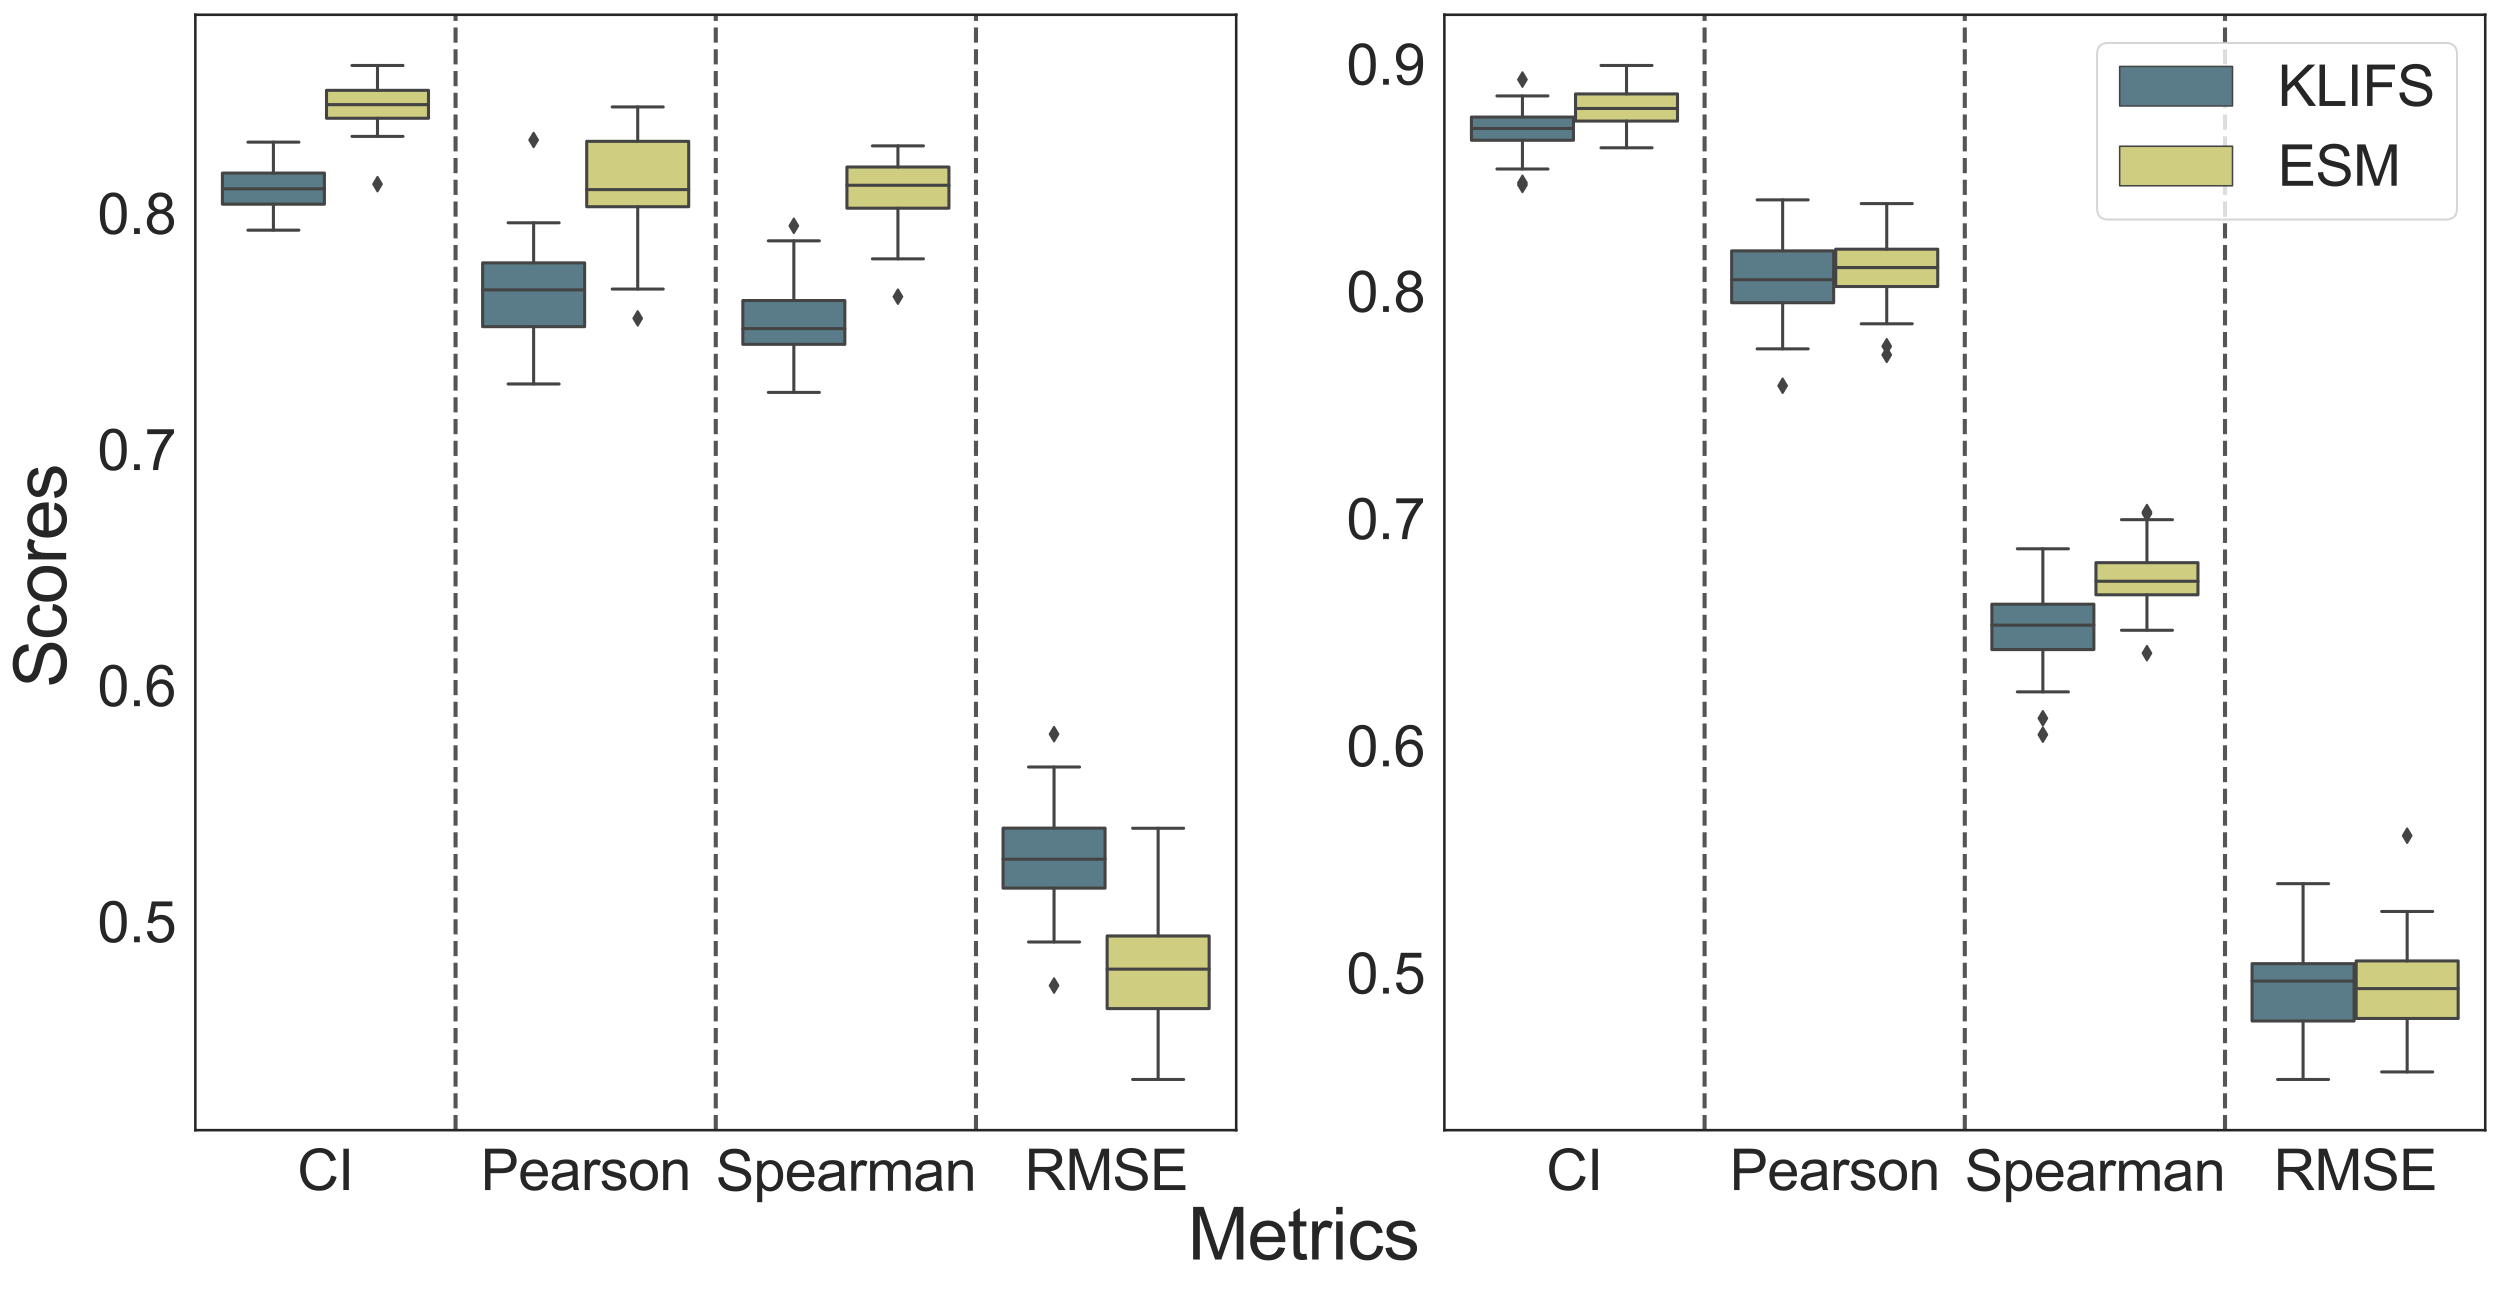 <?xml version="1.0" encoding="utf-8" standalone="no"?>
<!DOCTYPE svg PUBLIC "-//W3C//DTD SVG 1.1//EN"
  "http://www.w3.org/Graphics/SVG/1.1/DTD/svg11.dtd">
<svg height="628.004pt" version="1.1" viewBox="0 0 1218.404 628.004" width="1218.404pt" xmlns="http://www.w3.org/2000/svg" xmlns:xlink="http://www.w3.org/1999/xlink">
 <defs>
  <style type="text/css">*{stroke-linecap:butt;stroke-linejoin:round;}</style>
 </defs>
 <g id="figure_1">
  <g id="patch_1">
   <path d="M 0 628.004 
L 1218.404 628.004 
L 1218.404 0 
L 0 0 
z
" style="fill:#ffffff;"/>
  </g>
  <g id="axes_1">
   <g id="patch_2">
    <path d="M 95.204 550.8 
L 602.477 550.8 
L 602.477 7.2 
L 95.204 7.2 
z
" style="fill:#ffffff;"/>
   </g>
   <g id="matplotlib.axis_1">
    <g id="xtick_1">
     <g id="text_1">
      <!-- CI -->
      <g style="fill:#262626;" transform="translate(144.863 579.984)scale(0.275 -0.275)">
       <defs>
        <path d="M 3763 1606 
L 4369 1453 
Q 4178 706 3683 314 
Q 3188 -78 2472 -78 
Q 1731 -78 1267 223 
Q 803 525 561 1097 
Q 319 1669 319 2325 
Q 319 3041 592 3573 
Q 866 4106 1370 4382 
Q 1875 4659 2481 4659 
Q 3169 4659 3637 4309 
Q 4106 3959 4291 3325 
L 3694 3184 
Q 3534 3684 3231 3912 
Q 2928 4141 2469 4141 
Q 1941 4141 1586 3887 
Q 1231 3634 1087 3207 
Q 944 2781 944 2328 
Q 944 1744 1114 1308 
Q 1284 872 1643 656 
Q 2003 441 2422 441 
Q 2931 441 3284 734 
Q 3638 1028 3763 1606 
z
" id="ArialMT-43" transform="scale(0.016)"/>
        <path d="M 597 0 
L 597 4581 
L 1203 4581 
L 1203 0 
L 597 0 
z
" id="ArialMT-49" transform="scale(0.016)"/>
       </defs>
       <use xlink:href="#ArialMT-43"/>
       <use x="72.217" xlink:href="#ArialMT-49"/>
      </g>
     </g>
    </g>
    <g id="xtick_2">
     <g id="text_2">
      <!-- Pearson -->
      <g style="fill:#262626;" transform="translate(234.221 579.984)scale(0.275 -0.275)">
       <defs>
        <path d="M 494 0 
L 494 4581 
L 2222 4581 
Q 2678 4581 2919 4538 
Q 3256 4481 3484 4323 
Q 3713 4166 3852 3881 
Q 3991 3597 3991 3256 
Q 3991 2672 3619 2267 
Q 3247 1863 2275 1863 
L 1100 1863 
L 1100 0 
L 494 0 
z
M 1100 2403 
L 2284 2403 
Q 2872 2403 3119 2622 
Q 3366 2841 3366 3238 
Q 3366 3525 3220 3729 
Q 3075 3934 2838 4000 
Q 2684 4041 2272 4041 
L 1100 4041 
L 1100 2403 
z
" id="ArialMT-50" transform="scale(0.016)"/>
        <path d="M 2694 1069 
L 3275 997 
Q 3138 488 2766 206 
Q 2394 -75 1816 -75 
Q 1088 -75 661 373 
Q 234 822 234 1631 
Q 234 2469 665 2931 
Q 1097 3394 1784 3394 
Q 2450 3394 2872 2941 
Q 3294 2488 3294 1666 
Q 3294 1616 3291 1516 
L 816 1516 
Q 847 969 1125 678 
Q 1403 388 1819 388 
Q 2128 388 2347 550 
Q 2566 713 2694 1069 
z
M 847 1978 
L 2700 1978 
Q 2663 2397 2488 2606 
Q 2219 2931 1791 2931 
Q 1403 2931 1139 2672 
Q 875 2413 847 1978 
z
" id="ArialMT-65" transform="scale(0.016)"/>
        <path d="M 2588 409 
Q 2275 144 1986 34 
Q 1697 -75 1366 -75 
Q 819 -75 525 192 
Q 231 459 231 875 
Q 231 1119 342 1320 
Q 453 1522 633 1644 
Q 813 1766 1038 1828 
Q 1203 1872 1538 1913 
Q 2219 1994 2541 2106 
Q 2544 2222 2544 2253 
Q 2544 2597 2384 2738 
Q 2169 2928 1744 2928 
Q 1347 2928 1158 2789 
Q 969 2650 878 2297 
L 328 2372 
Q 403 2725 575 2942 
Q 747 3159 1072 3276 
Q 1397 3394 1825 3394 
Q 2250 3394 2515 3294 
Q 2781 3194 2906 3042 
Q 3031 2891 3081 2659 
Q 3109 2516 3109 2141 
L 3109 1391 
Q 3109 606 3145 398 
Q 3181 191 3288 0 
L 2700 0 
Q 2613 175 2588 409 
z
M 2541 1666 
Q 2234 1541 1622 1453 
Q 1275 1403 1131 1340 
Q 988 1278 909 1158 
Q 831 1038 831 891 
Q 831 666 1001 516 
Q 1172 366 1500 366 
Q 1825 366 2078 508 
Q 2331 650 2450 897 
Q 2541 1088 2541 1459 
L 2541 1666 
z
" id="ArialMT-61" transform="scale(0.016)"/>
        <path d="M 416 0 
L 416 3319 
L 922 3319 
L 922 2816 
Q 1116 3169 1280 3281 
Q 1444 3394 1641 3394 
Q 1925 3394 2219 3213 
L 2025 2691 
Q 1819 2813 1613 2813 
Q 1428 2813 1281 2702 
Q 1134 2591 1072 2394 
Q 978 2094 978 1738 
L 978 0 
L 416 0 
z
" id="ArialMT-72" transform="scale(0.016)"/>
        <path d="M 197 991 
L 753 1078 
Q 800 744 1014 566 
Q 1228 388 1613 388 
Q 2000 388 2187 545 
Q 2375 703 2375 916 
Q 2375 1106 2209 1216 
Q 2094 1291 1634 1406 
Q 1016 1563 777 1677 
Q 538 1791 414 1992 
Q 291 2194 291 2438 
Q 291 2659 392 2848 
Q 494 3038 669 3163 
Q 800 3259 1026 3326 
Q 1253 3394 1513 3394 
Q 1903 3394 2198 3281 
Q 2494 3169 2634 2976 
Q 2775 2784 2828 2463 
L 2278 2388 
Q 2241 2644 2061 2787 
Q 1881 2931 1553 2931 
Q 1166 2931 1000 2803 
Q 834 2675 834 2503 
Q 834 2394 903 2306 
Q 972 2216 1119 2156 
Q 1203 2125 1616 2013 
Q 2213 1853 2448 1751 
Q 2684 1650 2818 1456 
Q 2953 1263 2953 975 
Q 2953 694 2789 445 
Q 2625 197 2315 61 
Q 2006 -75 1616 -75 
Q 969 -75 630 194 
Q 291 463 197 991 
z
" id="ArialMT-73" transform="scale(0.016)"/>
        <path d="M 213 1659 
Q 213 2581 725 3025 
Q 1153 3394 1769 3394 
Q 2453 3394 2887 2945 
Q 3322 2497 3322 1706 
Q 3322 1066 3130 698 
Q 2938 331 2570 128 
Q 2203 -75 1769 -75 
Q 1072 -75 642 372 
Q 213 819 213 1659 
z
M 791 1659 
Q 791 1022 1069 705 
Q 1347 388 1769 388 
Q 2188 388 2466 706 
Q 2744 1025 2744 1678 
Q 2744 2294 2464 2611 
Q 2184 2928 1769 2928 
Q 1347 2928 1069 2612 
Q 791 2297 791 1659 
z
" id="ArialMT-6f" transform="scale(0.016)"/>
        <path d="M 422 0 
L 422 3319 
L 928 3319 
L 928 2847 
Q 1294 3394 1984 3394 
Q 2284 3394 2536 3286 
Q 2788 3178 2913 3003 
Q 3038 2828 3088 2588 
Q 3119 2431 3119 2041 
L 3119 0 
L 2556 0 
L 2556 2019 
Q 2556 2363 2490 2533 
Q 2425 2703 2258 2804 
Q 2091 2906 1866 2906 
Q 1506 2906 1245 2678 
Q 984 2450 984 1813 
L 984 0 
L 422 0 
z
" id="ArialMT-6e" transform="scale(0.016)"/>
       </defs>
       <use xlink:href="#ArialMT-50"/>
       <use x="66.699" xlink:href="#ArialMT-65"/>
       <use x="122.314" xlink:href="#ArialMT-61"/>
       <use x="177.93" xlink:href="#ArialMT-72"/>
       <use x="211.23" xlink:href="#ArialMT-73"/>
       <use x="261.23" xlink:href="#ArialMT-6f"/>
       <use x="316.846" xlink:href="#ArialMT-6e"/>
      </g>
     </g>
    </g>
    <g id="xtick_3">
     <g id="text_3">
      <!-- Spearman -->
      <g style="fill:#262626;" transform="translate(348.815 580.319)scale(0.275 -0.275)">
       <defs>
        <path d="M 288 1472 
L 859 1522 
Q 900 1178 1048 958 
Q 1197 738 1509 602 
Q 1822 466 2213 466 
Q 2559 466 2825 569 
Q 3091 672 3220 851 
Q 3350 1031 3350 1244 
Q 3350 1459 3225 1620 
Q 3100 1781 2813 1891 
Q 2628 1963 1997 2114 
Q 1366 2266 1113 2400 
Q 784 2572 623 2826 
Q 463 3081 463 3397 
Q 463 3744 659 4045 
Q 856 4347 1234 4503 
Q 1613 4659 2075 4659 
Q 2584 4659 2973 4495 
Q 3363 4331 3572 4012 
Q 3781 3694 3797 3291 
L 3216 3247 
Q 3169 3681 2898 3903 
Q 2628 4125 2100 4125 
Q 1550 4125 1298 3923 
Q 1047 3722 1047 3438 
Q 1047 3191 1225 3031 
Q 1400 2872 2139 2705 
Q 2878 2538 3153 2413 
Q 3553 2228 3743 1945 
Q 3934 1663 3934 1294 
Q 3934 928 3725 604 
Q 3516 281 3123 101 
Q 2731 -78 2241 -78 
Q 1619 -78 1198 103 
Q 778 284 539 648 
Q 300 1013 288 1472 
z
" id="ArialMT-53" transform="scale(0.016)"/>
        <path d="M 422 -1272 
L 422 3319 
L 934 3319 
L 934 2888 
Q 1116 3141 1344 3267 
Q 1572 3394 1897 3394 
Q 2322 3394 2647 3175 
Q 2972 2956 3137 2557 
Q 3303 2159 3303 1684 
Q 3303 1175 3120 767 
Q 2938 359 2589 142 
Q 2241 -75 1856 -75 
Q 1575 -75 1351 44 
Q 1128 163 984 344 
L 984 -1272 
L 422 -1272 
z
M 931 1641 
Q 931 1000 1190 694 
Q 1450 388 1819 388 
Q 2194 388 2461 705 
Q 2728 1022 2728 1688 
Q 2728 2322 2467 2637 
Q 2206 2953 1844 2953 
Q 1484 2953 1207 2617 
Q 931 2281 931 1641 
z
" id="ArialMT-70" transform="scale(0.016)"/>
        <path d="M 422 0 
L 422 3319 
L 925 3319 
L 925 2853 
Q 1081 3097 1340 3245 
Q 1600 3394 1931 3394 
Q 2300 3394 2536 3241 
Q 2772 3088 2869 2813 
Q 3263 3394 3894 3394 
Q 4388 3394 4653 3120 
Q 4919 2847 4919 2278 
L 4919 0 
L 4359 0 
L 4359 2091 
Q 4359 2428 4304 2576 
Q 4250 2725 4106 2815 
Q 3963 2906 3769 2906 
Q 3419 2906 3187 2673 
Q 2956 2441 2956 1928 
L 2956 0 
L 2394 0 
L 2394 2156 
Q 2394 2531 2256 2718 
Q 2119 2906 1806 2906 
Q 1569 2906 1367 2781 
Q 1166 2656 1075 2415 
Q 984 2175 984 1722 
L 984 0 
L 422 0 
z
" id="ArialMT-6d" transform="scale(0.016)"/>
       </defs>
       <use xlink:href="#ArialMT-53"/>
       <use x="66.699" xlink:href="#ArialMT-70"/>
       <use x="122.314" xlink:href="#ArialMT-65"/>
       <use x="177.93" xlink:href="#ArialMT-61"/>
       <use x="233.545" xlink:href="#ArialMT-72"/>
       <use x="266.846" xlink:href="#ArialMT-6d"/>
       <use x="350.146" xlink:href="#ArialMT-61"/>
       <use x="405.762" xlink:href="#ArialMT-6e"/>
      </g>
     </g>
    </g>
    <g id="xtick_4">
     <g id="text_4">
      <!-- RMSE -->
      <g style="fill:#262626;" transform="translate(499.341 579.984)scale(0.275 -0.275)">
       <defs>
        <path d="M 503 0 
L 503 4581 
L 2534 4581 
Q 3147 4581 3465 4457 
Q 3784 4334 3975 4021 
Q 4166 3709 4166 3331 
Q 4166 2844 3850 2509 
Q 3534 2175 2875 2084 
Q 3116 1969 3241 1856 
Q 3506 1613 3744 1247 
L 4541 0 
L 3778 0 
L 3172 953 
Q 2906 1366 2734 1584 
Q 2563 1803 2427 1890 
Q 2291 1978 2150 2013 
Q 2047 2034 1813 2034 
L 1109 2034 
L 1109 0 
L 503 0 
z
M 1109 2559 
L 2413 2559 
Q 2828 2559 3062 2645 
Q 3297 2731 3419 2920 
Q 3541 3109 3541 3331 
Q 3541 3656 3305 3865 
Q 3069 4075 2559 4075 
L 1109 4075 
L 1109 2559 
z
" id="ArialMT-52" transform="scale(0.016)"/>
        <path d="M 475 0 
L 475 4581 
L 1388 4581 
L 2472 1338 
Q 2622 884 2691 659 
Q 2769 909 2934 1394 
L 4031 4581 
L 4847 4581 
L 4847 0 
L 4263 0 
L 4263 3834 
L 2931 0 
L 2384 0 
L 1059 3900 
L 1059 0 
L 475 0 
z
" id="ArialMT-4d" transform="scale(0.016)"/>
        <path d="M 506 0 
L 506 4581 
L 3819 4581 
L 3819 4041 
L 1113 4041 
L 1113 2638 
L 3647 2638 
L 3647 2100 
L 1113 2100 
L 1113 541 
L 3925 541 
L 3925 0 
L 506 0 
z
" id="ArialMT-45" transform="scale(0.016)"/>
       </defs>
       <use xlink:href="#ArialMT-52"/>
       <use x="72.217" xlink:href="#ArialMT-4d"/>
       <use x="155.518" xlink:href="#ArialMT-53"/>
       <use x="222.217" xlink:href="#ArialMT-45"/>
      </g>
     </g>
    </g>
   </g>
   <g id="matplotlib.axis_2">
    <g id="ytick_1">
     <g id="text_5">
      <!-- 0.5 -->
      <g style="fill:#262626;" transform="translate(47.479 459.211)scale(0.275 -0.275)">
       <defs>
        <path d="M 266 2259 
Q 266 3072 433 3567 
Q 600 4063 929 4331 
Q 1259 4600 1759 4600 
Q 2128 4600 2406 4451 
Q 2684 4303 2865 4023 
Q 3047 3744 3150 3342 
Q 3253 2941 3253 2259 
Q 3253 1453 3087 958 
Q 2922 463 2592 192 
Q 2263 -78 1759 -78 
Q 1097 -78 719 397 
Q 266 969 266 2259 
z
M 844 2259 
Q 844 1131 1108 757 
Q 1372 384 1759 384 
Q 2147 384 2411 759 
Q 2675 1134 2675 2259 
Q 2675 3391 2411 3762 
Q 2147 4134 1753 4134 
Q 1366 4134 1134 3806 
Q 844 3388 844 2259 
z
" id="ArialMT-30" transform="scale(0.016)"/>
        <path d="M 581 0 
L 581 641 
L 1222 641 
L 1222 0 
L 581 0 
z
" id="ArialMT-2e" transform="scale(0.016)"/>
        <path d="M 266 1200 
L 856 1250 
Q 922 819 1161 601 
Q 1400 384 1738 384 
Q 2144 384 2425 690 
Q 2706 997 2706 1503 
Q 2706 1984 2436 2262 
Q 2166 2541 1728 2541 
Q 1456 2541 1237 2417 
Q 1019 2294 894 2097 
L 366 2166 
L 809 4519 
L 3088 4519 
L 3088 3981 
L 1259 3981 
L 1013 2750 
Q 1425 3038 1878 3038 
Q 2478 3038 2890 2622 
Q 3303 2206 3303 1553 
Q 3303 931 2941 478 
Q 2500 -78 1738 -78 
Q 1113 -78 717 272 
Q 322 622 266 1200 
z
" id="ArialMT-35" transform="scale(0.016)"/>
       </defs>
       <use xlink:href="#ArialMT-30"/>
       <use x="55.615" xlink:href="#ArialMT-2e"/>
       <use x="83.398" xlink:href="#ArialMT-35"/>
      </g>
     </g>
    </g>
    <g id="ytick_2">
     <g id="text_6">
      <!-- 0.6 -->
      <g style="fill:#262626;" transform="translate(47.479 344.15)scale(0.275 -0.275)">
       <defs>
        <path d="M 3184 3459 
L 2625 3416 
Q 2550 3747 2413 3897 
Q 2184 4138 1850 4138 
Q 1581 4138 1378 3988 
Q 1113 3794 959 3422 
Q 806 3050 800 2363 
Q 1003 2672 1297 2822 
Q 1591 2972 1913 2972 
Q 2475 2972 2870 2558 
Q 3266 2144 3266 1488 
Q 3266 1056 3080 686 
Q 2894 316 2569 119 
Q 2244 -78 1831 -78 
Q 1128 -78 684 439 
Q 241 956 241 2144 
Q 241 3472 731 4075 
Q 1159 4600 1884 4600 
Q 2425 4600 2770 4297 
Q 3116 3994 3184 3459 
z
M 888 1484 
Q 888 1194 1011 928 
Q 1134 663 1356 523 
Q 1578 384 1822 384 
Q 2178 384 2434 671 
Q 2691 959 2691 1453 
Q 2691 1928 2437 2201 
Q 2184 2475 1800 2475 
Q 1419 2475 1153 2201 
Q 888 1928 888 1484 
z
" id="ArialMT-36" transform="scale(0.016)"/>
       </defs>
       <use xlink:href="#ArialMT-30"/>
       <use x="55.615" xlink:href="#ArialMT-2e"/>
       <use x="83.398" xlink:href="#ArialMT-36"/>
      </g>
     </g>
    </g>
    <g id="ytick_3">
     <g id="text_7">
      <!-- 0.7 -->
      <g style="fill:#262626;" transform="translate(47.479 229.089)scale(0.275 -0.275)">
       <defs>
        <path d="M 303 3981 
L 303 4522 
L 3269 4522 
L 3269 4084 
Q 2831 3619 2401 2847 
Q 1972 2075 1738 1259 
Q 1569 684 1522 0 
L 944 0 
Q 953 541 1156 1306 
Q 1359 2072 1739 2783 
Q 2119 3494 2547 3981 
L 303 3981 
z
" id="ArialMT-37" transform="scale(0.016)"/>
       </defs>
       <use xlink:href="#ArialMT-30"/>
       <use x="55.615" xlink:href="#ArialMT-2e"/>
       <use x="83.398" xlink:href="#ArialMT-37"/>
      </g>
     </g>
    </g>
    <g id="ytick_4">
     <g id="text_8">
      <!-- 0.8 -->
      <g style="fill:#262626;" transform="translate(47.479 114.028)scale(0.275 -0.275)">
       <defs>
        <path d="M 1131 2484 
Q 781 2613 612 2850 
Q 444 3088 444 3419 
Q 444 3919 803 4259 
Q 1163 4600 1759 4600 
Q 2359 4600 2725 4251 
Q 3091 3903 3091 3403 
Q 3091 3084 2923 2848 
Q 2756 2613 2416 2484 
Q 2838 2347 3058 2040 
Q 3278 1734 3278 1309 
Q 3278 722 2862 322 
Q 2447 -78 1769 -78 
Q 1091 -78 675 323 
Q 259 725 259 1325 
Q 259 1772 486 2073 
Q 713 2375 1131 2484 
z
M 1019 3438 
Q 1019 3113 1228 2906 
Q 1438 2700 1772 2700 
Q 2097 2700 2305 2904 
Q 2513 3109 2513 3406 
Q 2513 3716 2298 3927 
Q 2084 4138 1766 4138 
Q 1444 4138 1231 3931 
Q 1019 3725 1019 3438 
z
M 838 1322 
Q 838 1081 952 856 
Q 1066 631 1291 507 
Q 1516 384 1775 384 
Q 2178 384 2440 643 
Q 2703 903 2703 1303 
Q 2703 1709 2433 1975 
Q 2163 2241 1756 2241 
Q 1359 2241 1098 1978 
Q 838 1716 838 1322 
z
" id="ArialMT-38" transform="scale(0.016)"/>
       </defs>
       <use xlink:href="#ArialMT-30"/>
       <use x="55.615" xlink:href="#ArialMT-2e"/>
       <use x="83.398" xlink:href="#ArialMT-38"/>
      </g>
     </g>
    </g>
   </g>
   <g id="patch_3">
    <path clip-path="url(#p3d8b33b2ed)" d="M 108.393 99.501 
L 158.106 99.501 
L 158.106 84.36 
L 108.393 84.36 
L 108.393 99.501 
z
" style="fill:#5a7c88;stroke:#444444;stroke-linejoin:miter;stroke-width:1.5;"/>
   </g>
   <g id="patch_4">
    <path clip-path="url(#p3d8b33b2ed)" d="M 159.121 57.63 
L 208.833 57.63 
L 208.833 44.014 
L 159.121 44.014 
L 159.121 57.63 
z
" style="fill:#cecd80;stroke:#444444;stroke-linejoin:miter;stroke-width:1.5;"/>
   </g>
   <g id="patch_5">
    <path clip-path="url(#p3d8b33b2ed)" d="M 235.212 159.21 
L 284.924 159.21 
L 284.924 128.102 
L 235.212 128.102 
L 235.212 159.21 
z
" style="fill:#5a7c88;stroke:#444444;stroke-linejoin:miter;stroke-width:1.5;"/>
   </g>
   <g id="patch_6">
    <path clip-path="url(#p3d8b33b2ed)" d="M 285.939 100.744 
L 335.652 100.744 
L 335.652 68.875 
L 285.939 68.875 
L 285.939 100.744 
z
" style="fill:#cecd80;stroke:#444444;stroke-linejoin:miter;stroke-width:1.5;"/>
   </g>
   <g id="patch_7">
    <path clip-path="url(#p3d8b33b2ed)" d="M 362.03 167.821 
L 411.742 167.821 
L 411.742 146.477 
L 362.03 146.477 
L 362.03 167.821 
z
" style="fill:#5a7c88;stroke:#444444;stroke-linejoin:miter;stroke-width:1.5;"/>
   </g>
   <g id="patch_8">
    <path clip-path="url(#p3d8b33b2ed)" d="M 412.757 101.46 
L 462.47 101.46 
L 462.47 81.399 
L 412.757 81.399 
L 412.757 101.46 
z
" style="fill:#cecd80;stroke:#444444;stroke-linejoin:miter;stroke-width:1.5;"/>
   </g>
   <g id="patch_9">
    <path clip-path="url(#p3d8b33b2ed)" d="M 488.848 432.827 
L 538.561 432.827 
L 538.561 403.613 
L 488.848 403.613 
L 488.848 432.827 
z
" style="fill:#5a7c88;stroke:#444444;stroke-linejoin:miter;stroke-width:1.5;"/>
   </g>
   <g id="patch_10">
    <path clip-path="url(#p3d8b33b2ed)" d="M 539.575 491.541 
L 589.288 491.541 
L 589.288 456.154 
L 539.575 456.154 
L 539.575 491.541 
z
" style="fill:#cecd80;stroke:#444444;stroke-linejoin:miter;stroke-width:1.5;"/>
   </g>
   <g id="patch_11">
    <path clip-path="url(#p3d8b33b2ed)" d="M 158.613 1024.674 
L 158.613 1024.674 
L 158.613 1024.674 
L 158.613 1024.674 
z
" style="fill:#5a7c88;stroke:#444444;stroke-linejoin:miter;stroke-width:0.75;"/>
   </g>
   <g id="patch_12">
    <path clip-path="url(#p3d8b33b2ed)" d="M 158.613 1024.674 
L 158.613 1024.674 
L 158.613 1024.674 
L 158.613 1024.674 
z
" style="fill:#cecd80;stroke:#444444;stroke-linejoin:miter;stroke-width:0.75;"/>
   </g>
   <g id="line2d_1">
    <path clip-path="url(#p3d8b33b2ed)" d="M 133.25 99.501 
L 133.25 112.174 
" style="fill:none;stroke:#444444;stroke-linecap:round;stroke-width:1.5;"/>
   </g>
   <g id="line2d_2">
    <path clip-path="url(#p3d8b33b2ed)" d="M 133.25 84.36 
L 133.25 69.284 
" style="fill:none;stroke:#444444;stroke-linecap:round;stroke-width:1.5;"/>
   </g>
   <g id="line2d_3">
    <path clip-path="url(#p3d8b33b2ed)" d="M 120.822 112.174 
L 145.678 112.174 
" style="fill:none;stroke:#444444;stroke-linecap:round;stroke-width:1.5;"/>
   </g>
   <g id="line2d_4">
    <path clip-path="url(#p3d8b33b2ed)" d="M 120.822 69.284 
L 145.678 69.284 
" style="fill:none;stroke:#444444;stroke-linecap:round;stroke-width:1.5;"/>
   </g>
   <g id="line2d_5"/>
   <g id="line2d_6">
    <path clip-path="url(#p3d8b33b2ed)" d="M 183.977 57.63 
L 183.977 66.465 
" style="fill:none;stroke:#444444;stroke-linecap:round;stroke-width:1.5;"/>
   </g>
   <g id="line2d_7">
    <path clip-path="url(#p3d8b33b2ed)" d="M 183.977 44.014 
L 183.977 31.909 
" style="fill:none;stroke:#444444;stroke-linecap:round;stroke-width:1.5;"/>
   </g>
   <g id="line2d_8">
    <path clip-path="url(#p3d8b33b2ed)" d="M 171.549 66.465 
L 196.405 66.465 
" style="fill:none;stroke:#444444;stroke-linecap:round;stroke-width:1.5;"/>
   </g>
   <g id="line2d_9">
    <path clip-path="url(#p3d8b33b2ed)" d="M 171.549 31.909 
L 196.405 31.909 
" style="fill:none;stroke:#444444;stroke-linecap:round;stroke-width:1.5;"/>
   </g>
   <g id="line2d_10">
    <defs>
     <path d="M -0 3.536 
L 2.121 0 
L -0 -3.536 
L -2.121 -0 
z
" id="m404a242ba1" style="stroke:#444444;stroke-linejoin:miter;"/>
    </defs>
    <g clip-path="url(#p3d8b33b2ed)">
     <use style="fill:#444444;stroke:#444444;stroke-linejoin:miter;" x="183.977" xlink:href="#m404a242ba1" y="89.742"/>
    </g>
   </g>
   <g id="line2d_11">
    <path clip-path="url(#p3d8b33b2ed)" d="M 260.068 159.21 
L 260.068 187.131 
" style="fill:none;stroke:#444444;stroke-linecap:round;stroke-width:1.5;"/>
   </g>
   <g id="line2d_12">
    <path clip-path="url(#p3d8b33b2ed)" d="M 260.068 128.102 
L 260.068 108.571 
" style="fill:none;stroke:#444444;stroke-linecap:round;stroke-width:1.5;"/>
   </g>
   <g id="line2d_13">
    <path clip-path="url(#p3d8b33b2ed)" d="M 247.64 187.131 
L 272.496 187.131 
" style="fill:none;stroke:#444444;stroke-linecap:round;stroke-width:1.5;"/>
   </g>
   <g id="line2d_14">
    <path clip-path="url(#p3d8b33b2ed)" d="M 247.64 108.571 
L 272.496 108.571 
" style="fill:none;stroke:#444444;stroke-linecap:round;stroke-width:1.5;"/>
   </g>
   <g id="line2d_15">
    <g clip-path="url(#p3d8b33b2ed)">
     <use style="fill:#444444;stroke:#444444;stroke-linejoin:miter;" x="260.068" xlink:href="#m404a242ba1" y="68.218"/>
    </g>
   </g>
   <g id="line2d_16">
    <path clip-path="url(#p3d8b33b2ed)" d="M 310.795 100.744 
L 310.795 140.868 
" style="fill:none;stroke:#444444;stroke-linecap:round;stroke-width:1.5;"/>
   </g>
   <g id="line2d_17">
    <path clip-path="url(#p3d8b33b2ed)" d="M 310.795 68.875 
L 310.795 52.117 
" style="fill:none;stroke:#444444;stroke-linecap:round;stroke-width:1.5;"/>
   </g>
   <g id="line2d_18">
    <path clip-path="url(#p3d8b33b2ed)" d="M 298.367 140.868 
L 323.223 140.868 
" style="fill:none;stroke:#444444;stroke-linecap:round;stroke-width:1.5;"/>
   </g>
   <g id="line2d_19">
    <path clip-path="url(#p3d8b33b2ed)" d="M 298.367 52.117 
L 323.223 52.117 
" style="fill:none;stroke:#444444;stroke-linecap:round;stroke-width:1.5;"/>
   </g>
   <g id="line2d_20">
    <g clip-path="url(#p3d8b33b2ed)">
     <use style="fill:#444444;stroke:#444444;stroke-linejoin:miter;" x="310.795" xlink:href="#m404a242ba1" y="155.166"/>
    </g>
   </g>
   <g id="line2d_21">
    <path clip-path="url(#p3d8b33b2ed)" d="M 386.886 167.821 
L 386.886 191.244 
" style="fill:none;stroke:#444444;stroke-linecap:round;stroke-width:1.5;"/>
   </g>
   <g id="line2d_22">
    <path clip-path="url(#p3d8b33b2ed)" d="M 386.886 146.477 
L 386.886 117.374 
" style="fill:none;stroke:#444444;stroke-linecap:round;stroke-width:1.5;"/>
   </g>
   <g id="line2d_23">
    <path clip-path="url(#p3d8b33b2ed)" d="M 374.458 191.244 
L 399.314 191.244 
" style="fill:none;stroke:#444444;stroke-linecap:round;stroke-width:1.5;"/>
   </g>
   <g id="line2d_24">
    <path clip-path="url(#p3d8b33b2ed)" d="M 374.458 117.374 
L 399.314 117.374 
" style="fill:none;stroke:#444444;stroke-linecap:round;stroke-width:1.5;"/>
   </g>
   <g id="line2d_25">
    <g clip-path="url(#p3d8b33b2ed)">
     <use style="fill:#444444;stroke:#444444;stroke-linejoin:miter;" x="386.886" xlink:href="#m404a242ba1" y="110.057"/>
    </g>
   </g>
   <g id="line2d_26">
    <path clip-path="url(#p3d8b33b2ed)" d="M 437.613 101.46 
L 437.613 126.152 
" style="fill:none;stroke:#444444;stroke-linecap:round;stroke-width:1.5;"/>
   </g>
   <g id="line2d_27">
    <path clip-path="url(#p3d8b33b2ed)" d="M 437.613 81.399 
L 437.613 71.101 
" style="fill:none;stroke:#444444;stroke-linecap:round;stroke-width:1.5;"/>
   </g>
   <g id="line2d_28">
    <path clip-path="url(#p3d8b33b2ed)" d="M 425.185 126.152 
L 450.042 126.152 
" style="fill:none;stroke:#444444;stroke-linecap:round;stroke-width:1.5;"/>
   </g>
   <g id="line2d_29">
    <path clip-path="url(#p3d8b33b2ed)" d="M 425.185 71.101 
L 450.042 71.101 
" style="fill:none;stroke:#444444;stroke-linecap:round;stroke-width:1.5;"/>
   </g>
   <g id="line2d_30">
    <g clip-path="url(#p3d8b33b2ed)">
     <use style="fill:#444444;stroke:#444444;stroke-linejoin:miter;" x="437.613" xlink:href="#m404a242ba1" y="144.579"/>
    </g>
   </g>
   <g id="line2d_31">
    <path clip-path="url(#p3d8b33b2ed)" d="M 513.704 432.827 
L 513.704 459.086 
" style="fill:none;stroke:#444444;stroke-linecap:round;stroke-width:1.5;"/>
   </g>
   <g id="line2d_32">
    <path clip-path="url(#p3d8b33b2ed)" d="M 513.704 403.613 
L 513.704 373.81 
" style="fill:none;stroke:#444444;stroke-linecap:round;stroke-width:1.5;"/>
   </g>
   <g id="line2d_33">
    <path clip-path="url(#p3d8b33b2ed)" d="M 501.276 459.086 
L 526.132 459.086 
" style="fill:none;stroke:#444444;stroke-linecap:round;stroke-width:1.5;"/>
   </g>
   <g id="line2d_34">
    <path clip-path="url(#p3d8b33b2ed)" d="M 501.276 373.81 
L 526.132 373.81 
" style="fill:none;stroke:#444444;stroke-linecap:round;stroke-width:1.5;"/>
   </g>
   <g id="line2d_35">
    <g clip-path="url(#p3d8b33b2ed)">
     <use style="fill:#444444;stroke:#444444;stroke-linejoin:miter;" x="513.704" xlink:href="#m404a242ba1" y="480.322"/>
     <use style="fill:#444444;stroke:#444444;stroke-linejoin:miter;" x="513.704" xlink:href="#m404a242ba1" y="357.777"/>
    </g>
   </g>
   <g id="line2d_36">
    <path clip-path="url(#p3d8b33b2ed)" d="M 564.432 491.541 
L 564.432 526.091 
" style="fill:none;stroke:#444444;stroke-linecap:round;stroke-width:1.5;"/>
   </g>
   <g id="line2d_37">
    <path clip-path="url(#p3d8b33b2ed)" d="M 564.432 456.154 
L 564.432 403.658 
" style="fill:none;stroke:#444444;stroke-linecap:round;stroke-width:1.5;"/>
   </g>
   <g id="line2d_38">
    <path clip-path="url(#p3d8b33b2ed)" d="M 552.003 526.091 
L 576.86 526.091 
" style="fill:none;stroke:#444444;stroke-linecap:round;stroke-width:1.5;"/>
   </g>
   <g id="line2d_39">
    <path clip-path="url(#p3d8b33b2ed)" d="M 552.003 403.658 
L 576.86 403.658 
" style="fill:none;stroke:#444444;stroke-linecap:round;stroke-width:1.5;"/>
   </g>
   <g id="line2d_40"/>
   <g id="line2d_41">
    <path clip-path="url(#p3d8b33b2ed)" d="M 222.022 550.8 
L 222.022 7.2 
" style="fill:none;stroke:#555555;stroke-dasharray:7.4,3.2;stroke-dashoffset:0;stroke-width:2;"/>
   </g>
   <g id="line2d_42">
    <path clip-path="url(#p3d8b33b2ed)" d="M 348.841 550.8 
L 348.841 7.2 
" style="fill:none;stroke:#555555;stroke-dasharray:7.4,3.2;stroke-dashoffset:0;stroke-width:2;"/>
   </g>
   <g id="line2d_43">
    <path clip-path="url(#p3d8b33b2ed)" d="M 475.659 550.8 
L 475.659 7.2 
" style="fill:none;stroke:#555555;stroke-dasharray:7.4,3.2;stroke-dashoffset:0;stroke-width:2;"/>
   </g>
   <g id="line2d_44">
    <path clip-path="url(#p3d8b33b2ed)" d="M 108.393 92.032 
L 158.106 92.032 
" style="fill:none;stroke:#444444;stroke-linecap:round;stroke-width:1.5;"/>
   </g>
   <g id="line2d_45">
    <path clip-path="url(#p3d8b33b2ed)" d="M 159.121 50.995 
L 208.833 50.995 
" style="fill:none;stroke:#444444;stroke-linecap:round;stroke-width:1.5;"/>
   </g>
   <g id="line2d_46">
    <path clip-path="url(#p3d8b33b2ed)" d="M 235.212 141.276 
L 284.924 141.276 
" style="fill:none;stroke:#444444;stroke-linecap:round;stroke-width:1.5;"/>
   </g>
   <g id="line2d_47">
    <path clip-path="url(#p3d8b33b2ed)" d="M 285.939 92.391 
L 335.652 92.391 
" style="fill:none;stroke:#444444;stroke-linecap:round;stroke-width:1.5;"/>
   </g>
   <g id="line2d_48">
    <path clip-path="url(#p3d8b33b2ed)" d="M 362.03 160.151 
L 411.742 160.151 
" style="fill:none;stroke:#444444;stroke-linecap:round;stroke-width:1.5;"/>
   </g>
   <g id="line2d_49">
    <path clip-path="url(#p3d8b33b2ed)" d="M 412.757 90.303 
L 462.47 90.303 
" style="fill:none;stroke:#444444;stroke-linecap:round;stroke-width:1.5;"/>
   </g>
   <g id="line2d_50">
    <path clip-path="url(#p3d8b33b2ed)" d="M 488.848 418.736 
L 538.561 418.736 
" style="fill:none;stroke:#444444;stroke-linecap:round;stroke-width:1.5;"/>
   </g>
   <g id="line2d_51">
    <path clip-path="url(#p3d8b33b2ed)" d="M 539.575 472.33 
L 589.288 472.33 
" style="fill:none;stroke:#444444;stroke-linecap:round;stroke-width:1.5;"/>
   </g>
   <g id="patch_13">
    <path d="M 95.204 550.8 
L 95.204 7.2 
" style="fill:none;stroke:#262626;stroke-linecap:square;stroke-linejoin:miter;stroke-width:1.25;"/>
   </g>
   <g id="patch_14">
    <path d="M 602.477 550.8 
L 602.477 7.2 
" style="fill:none;stroke:#262626;stroke-linecap:square;stroke-linejoin:miter;stroke-width:1.25;"/>
   </g>
   <g id="patch_15">
    <path d="M 95.204 550.8 
L 602.477 550.8 
" style="fill:none;stroke:#262626;stroke-linecap:square;stroke-linejoin:miter;stroke-width:1.25;"/>
   </g>
   <g id="patch_16">
    <path d="M 95.204 7.2 
L 602.477 7.2 
" style="fill:none;stroke:#262626;stroke-linecap:square;stroke-linejoin:miter;stroke-width:1.25;"/>
   </g>
   <g id="legend_1"/>
  </g>
  <g id="axes_2">
   <g id="patch_17">
    <path d="M 703.932 550.8 
L 1211.204 550.8 
L 1211.204 7.2 
L 703.932 7.2 
z
" style="fill:#ffffff;"/>
   </g>
   <g id="matplotlib.axis_3">
    <g id="xtick_5">
     <g id="text_9">
      <!-- CI -->
      <g style="fill:#262626;" transform="translate(753.591 579.984)scale(0.275 -0.275)">
       <use xlink:href="#ArialMT-43"/>
       <use x="72.217" xlink:href="#ArialMT-49"/>
      </g>
     </g>
    </g>
    <g id="xtick_6">
     <g id="text_10">
      <!-- Pearson -->
      <g style="fill:#262626;" transform="translate(842.949 579.984)scale(0.275 -0.275)">
       <use xlink:href="#ArialMT-50"/>
       <use x="66.699" xlink:href="#ArialMT-65"/>
       <use x="122.314" xlink:href="#ArialMT-61"/>
       <use x="177.93" xlink:href="#ArialMT-72"/>
       <use x="211.23" xlink:href="#ArialMT-73"/>
       <use x="261.23" xlink:href="#ArialMT-6f"/>
       <use x="316.846" xlink:href="#ArialMT-6e"/>
      </g>
     </g>
    </g>
    <g id="xtick_7">
     <g id="text_11">
      <!-- Spearman -->
      <g style="fill:#262626;" transform="translate(957.542 580.319)scale(0.275 -0.275)">
       <use xlink:href="#ArialMT-53"/>
       <use x="66.699" xlink:href="#ArialMT-70"/>
       <use x="122.314" xlink:href="#ArialMT-65"/>
       <use x="177.93" xlink:href="#ArialMT-61"/>
       <use x="233.545" xlink:href="#ArialMT-72"/>
       <use x="266.846" xlink:href="#ArialMT-6d"/>
       <use x="350.146" xlink:href="#ArialMT-61"/>
       <use x="405.762" xlink:href="#ArialMT-6e"/>
      </g>
     </g>
    </g>
    <g id="xtick_8">
     <g id="text_12">
      <!-- RMSE -->
      <g style="fill:#262626;" transform="translate(1108.068 579.984)scale(0.275 -0.275)">
       <use xlink:href="#ArialMT-52"/>
       <use x="72.217" xlink:href="#ArialMT-4d"/>
       <use x="155.518" xlink:href="#ArialMT-53"/>
       <use x="222.217" xlink:href="#ArialMT-45"/>
      </g>
     </g>
    </g>
   </g>
   <g id="matplotlib.axis_4">
    <g id="ytick_5">
     <g id="text_13">
      <!-- 0.5 -->
      <g style="fill:#262626;" transform="translate(656.207 484.231)scale(0.275 -0.275)">
       <use xlink:href="#ArialMT-30"/>
       <use x="55.615" xlink:href="#ArialMT-2e"/>
       <use x="83.398" xlink:href="#ArialMT-35"/>
      </g>
     </g>
    </g>
    <g id="ytick_6">
     <g id="text_14">
      <!-- 0.6 -->
      <g style="fill:#262626;" transform="translate(656.207 373.492)scale(0.275 -0.275)">
       <use xlink:href="#ArialMT-30"/>
       <use x="55.615" xlink:href="#ArialMT-2e"/>
       <use x="83.398" xlink:href="#ArialMT-36"/>
      </g>
     </g>
    </g>
    <g id="ytick_7">
     <g id="text_15">
      <!-- 0.7 -->
      <g style="fill:#262626;" transform="translate(656.207 262.754)scale(0.275 -0.275)">
       <use xlink:href="#ArialMT-30"/>
       <use x="55.615" xlink:href="#ArialMT-2e"/>
       <use x="83.398" xlink:href="#ArialMT-37"/>
      </g>
     </g>
    </g>
    <g id="ytick_8">
     <g id="text_16">
      <!-- 0.8 -->
      <g style="fill:#262626;" transform="translate(656.207 152.015)scale(0.275 -0.275)">
       <use xlink:href="#ArialMT-30"/>
       <use x="55.615" xlink:href="#ArialMT-2e"/>
       <use x="83.398" xlink:href="#ArialMT-38"/>
      </g>
     </g>
    </g>
    <g id="ytick_9">
     <g id="text_17">
      <!-- 0.9 -->
      <g style="fill:#262626;" transform="translate(656.207 41.277)scale(0.275 -0.275)">
       <defs>
        <path d="M 350 1059 
L 891 1109 
Q 959 728 1153 556 
Q 1347 384 1650 384 
Q 1909 384 2104 503 
Q 2300 622 2425 820 
Q 2550 1019 2634 1356 
Q 2719 1694 2719 2044 
Q 2719 2081 2716 2156 
Q 2547 1888 2255 1720 
Q 1963 1553 1622 1553 
Q 1053 1553 659 1965 
Q 266 2378 266 3053 
Q 266 3750 677 4175 
Q 1088 4600 1706 4600 
Q 2153 4600 2523 4359 
Q 2894 4119 3086 3673 
Q 3278 3228 3278 2384 
Q 3278 1506 3087 986 
Q 2897 466 2520 194 
Q 2144 -78 1638 -78 
Q 1100 -78 759 220 
Q 419 519 350 1059 
z
M 2653 3081 
Q 2653 3566 2395 3850 
Q 2138 4134 1775 4134 
Q 1400 4134 1122 3828 
Q 844 3522 844 3034 
Q 844 2597 1108 2323 
Q 1372 2050 1759 2050 
Q 2150 2050 2401 2323 
Q 2653 2597 2653 3081 
z
" id="ArialMT-39" transform="scale(0.016)"/>
       </defs>
       <use xlink:href="#ArialMT-30"/>
       <use x="55.615" xlink:href="#ArialMT-2e"/>
       <use x="83.398" xlink:href="#ArialMT-39"/>
      </g>
     </g>
    </g>
   </g>
   <g id="patch_18">
    <path clip-path="url(#pfcc04de950)" d="M 717.121 68.342 
L 766.833 68.342 
L 766.833 57.05 
L 717.121 57.05 
L 717.121 68.342 
z
" style="fill:#5a7c88;stroke:#444444;stroke-linejoin:miter;stroke-width:1.5;"/>
   </g>
   <g id="patch_19">
    <path clip-path="url(#pfcc04de950)" d="M 767.848 59.006 
L 817.561 59.006 
L 817.561 45.791 
L 767.848 45.791 
L 767.848 59.006 
z
" style="fill:#cecd80;stroke:#444444;stroke-linejoin:miter;stroke-width:1.5;"/>
   </g>
   <g id="patch_20">
    <path clip-path="url(#pfcc04de950)" d="M 843.939 147.533 
L 893.652 147.533 
L 893.652 122.27 
L 843.939 122.27 
L 843.939 147.533 
z
" style="fill:#5a7c88;stroke:#444444;stroke-linejoin:miter;stroke-width:1.5;"/>
   </g>
   <g id="patch_21">
    <path clip-path="url(#pfcc04de950)" d="M 894.666 139.634 
L 944.379 139.634 
L 944.379 121.44 
L 894.666 121.44 
L 894.666 139.634 
z
" style="fill:#cecd80;stroke:#444444;stroke-linejoin:miter;stroke-width:1.5;"/>
   </g>
   <g id="patch_22">
    <path clip-path="url(#pfcc04de950)" d="M 970.757 316.571 
L 1020.47 316.571 
L 1020.47 294.454 
L 970.757 294.454 
L 970.757 316.571 
z
" style="fill:#5a7c88;stroke:#444444;stroke-linejoin:miter;stroke-width:1.5;"/>
   </g>
   <g id="patch_23">
    <path clip-path="url(#pfcc04de950)" d="M 1021.484 289.875 
L 1071.197 289.875 
L 1071.197 274.213 
L 1021.484 274.213 
L 1021.484 289.875 
z
" style="fill:#cecd80;stroke:#444444;stroke-linejoin:miter;stroke-width:1.5;"/>
   </g>
   <g id="patch_24">
    <path clip-path="url(#pfcc04de950)" d="M 1097.575 497.598 
L 1147.288 497.598 
L 1147.288 469.649 
L 1097.575 469.649 
L 1097.575 497.598 
z
" style="fill:#5a7c88;stroke:#444444;stroke-linejoin:miter;stroke-width:1.5;"/>
   </g>
   <g id="patch_25">
    <path clip-path="url(#pfcc04de950)" d="M 1148.302 496.373 
L 1198.015 496.373 
L 1198.015 468.327 
L 1148.302 468.327 
L 1148.302 496.373 
z
" style="fill:#cecd80;stroke:#444444;stroke-linejoin:miter;stroke-width:1.5;"/>
   </g>
   <g id="patch_26">
    <path clip-path="url(#pfcc04de950)" d="M 767.341 1028.081 
L 767.341 1028.081 
L 767.341 1028.081 
L 767.341 1028.081 
z
" style="fill:#5a7c88;stroke:#444444;stroke-linejoin:miter;stroke-width:0.75;"/>
   </g>
   <g id="patch_27">
    <path clip-path="url(#pfcc04de950)" d="M 767.341 1028.081 
L 767.341 1028.081 
L 767.341 1028.081 
L 767.341 1028.081 
z
" style="fill:#cecd80;stroke:#444444;stroke-linejoin:miter;stroke-width:0.75;"/>
   </g>
   <g id="line2d_52">
    <path clip-path="url(#pfcc04de950)" d="M 741.977 68.342 
L 741.977 82.36 
" style="fill:none;stroke:#444444;stroke-linecap:round;stroke-width:1.5;"/>
   </g>
   <g id="line2d_53">
    <path clip-path="url(#pfcc04de950)" d="M 741.977 57.05 
L 741.977 46.747 
" style="fill:none;stroke:#444444;stroke-linecap:round;stroke-width:1.5;"/>
   </g>
   <g id="line2d_54">
    <path clip-path="url(#pfcc04de950)" d="M 729.549 82.36 
L 754.405 82.36 
" style="fill:none;stroke:#444444;stroke-linecap:round;stroke-width:1.5;"/>
   </g>
   <g id="line2d_55">
    <path clip-path="url(#pfcc04de950)" d="M 729.549 46.747 
L 754.405 46.747 
" style="fill:none;stroke:#444444;stroke-linecap:round;stroke-width:1.5;"/>
   </g>
   <g id="line2d_56">
    <g clip-path="url(#pfcc04de950)">
     <use style="fill:#444444;stroke:#444444;stroke-linejoin:miter;" x="741.977" xlink:href="#m404a242ba1" y="90.148"/>
     <use style="fill:#444444;stroke:#444444;stroke-linejoin:miter;" x="741.977" xlink:href="#m404a242ba1" y="89.107"/>
     <use style="fill:#444444;stroke:#444444;stroke-linejoin:miter;" x="741.977" xlink:href="#m404a242ba1" y="38.775"/>
    </g>
   </g>
   <g id="line2d_57">
    <path clip-path="url(#pfcc04de950)" d="M 792.704 59.006 
L 792.704 72.029 
" style="fill:none;stroke:#444444;stroke-linecap:round;stroke-width:1.5;"/>
   </g>
   <g id="line2d_58">
    <path clip-path="url(#pfcc04de950)" d="M 792.704 45.791 
L 792.704 31.909 
" style="fill:none;stroke:#444444;stroke-linecap:round;stroke-width:1.5;"/>
   </g>
   <g id="line2d_59">
    <path clip-path="url(#pfcc04de950)" d="M 780.276 72.029 
L 805.132 72.029 
" style="fill:none;stroke:#444444;stroke-linecap:round;stroke-width:1.5;"/>
   </g>
   <g id="line2d_60">
    <path clip-path="url(#pfcc04de950)" d="M 780.276 31.909 
L 805.132 31.909 
" style="fill:none;stroke:#444444;stroke-linecap:round;stroke-width:1.5;"/>
   </g>
   <g id="line2d_61"/>
   <g id="line2d_62">
    <path clip-path="url(#pfcc04de950)" d="M 868.795 147.533 
L 868.795 170.03 
" style="fill:none;stroke:#444444;stroke-linecap:round;stroke-width:1.5;"/>
   </g>
   <g id="line2d_63">
    <path clip-path="url(#pfcc04de950)" d="M 868.795 122.27 
L 868.795 97.409 
" style="fill:none;stroke:#444444;stroke-linecap:round;stroke-width:1.5;"/>
   </g>
   <g id="line2d_64">
    <path clip-path="url(#pfcc04de950)" d="M 856.367 170.03 
L 881.223 170.03 
" style="fill:none;stroke:#444444;stroke-linecap:round;stroke-width:1.5;"/>
   </g>
   <g id="line2d_65">
    <path clip-path="url(#pfcc04de950)" d="M 856.367 97.409 
L 881.223 97.409 
" style="fill:none;stroke:#444444;stroke-linecap:round;stroke-width:1.5;"/>
   </g>
   <g id="line2d_66">
    <g clip-path="url(#pfcc04de950)">
     <use style="fill:#444444;stroke:#444444;stroke-linejoin:miter;" x="868.795" xlink:href="#m404a242ba1" y="187.99"/>
    </g>
   </g>
   <g id="line2d_67">
    <path clip-path="url(#pfcc04de950)" d="M 919.522 139.634 
L 919.522 157.798 
" style="fill:none;stroke:#444444;stroke-linecap:round;stroke-width:1.5;"/>
   </g>
   <g id="line2d_68">
    <path clip-path="url(#pfcc04de950)" d="M 919.522 121.44 
L 919.522 99.225 
" style="fill:none;stroke:#444444;stroke-linecap:round;stroke-width:1.5;"/>
   </g>
   <g id="line2d_69">
    <path clip-path="url(#pfcc04de950)" d="M 907.094 157.798 
L 931.951 157.798 
" style="fill:none;stroke:#444444;stroke-linecap:round;stroke-width:1.5;"/>
   </g>
   <g id="line2d_70">
    <path clip-path="url(#pfcc04de950)" d="M 907.094 99.225 
L 931.951 99.225 
" style="fill:none;stroke:#444444;stroke-linecap:round;stroke-width:1.5;"/>
   </g>
   <g id="line2d_71">
    <g clip-path="url(#pfcc04de950)">
     <use style="fill:#444444;stroke:#444444;stroke-linejoin:miter;" x="919.522" xlink:href="#m404a242ba1" y="172.949"/>
     <use style="fill:#444444;stroke:#444444;stroke-linejoin:miter;" x="919.522" xlink:href="#m404a242ba1" y="168.767"/>
    </g>
   </g>
   <g id="line2d_72">
    <path clip-path="url(#pfcc04de950)" d="M 995.613 316.571 
L 995.613 337.19 
" style="fill:none;stroke:#444444;stroke-linecap:round;stroke-width:1.5;"/>
   </g>
   <g id="line2d_73">
    <path clip-path="url(#pfcc04de950)" d="M 995.613 294.454 
L 995.613 267.461 
" style="fill:none;stroke:#444444;stroke-linecap:round;stroke-width:1.5;"/>
   </g>
   <g id="line2d_74">
    <path clip-path="url(#pfcc04de950)" d="M 983.185 337.19 
L 1008.042 337.19 
" style="fill:none;stroke:#444444;stroke-linecap:round;stroke-width:1.5;"/>
   </g>
   <g id="line2d_75">
    <path clip-path="url(#pfcc04de950)" d="M 983.185 267.461 
L 1008.042 267.461 
" style="fill:none;stroke:#444444;stroke-linecap:round;stroke-width:1.5;"/>
   </g>
   <g id="line2d_76">
    <g clip-path="url(#pfcc04de950)">
     <use style="fill:#444444;stroke:#444444;stroke-linejoin:miter;" x="995.613" xlink:href="#m404a242ba1" y="358.049"/>
     <use style="fill:#444444;stroke:#444444;stroke-linejoin:miter;" x="995.613" xlink:href="#m404a242ba1" y="350.057"/>
    </g>
   </g>
   <g id="line2d_77">
    <path clip-path="url(#pfcc04de950)" d="M 1046.341 289.875 
L 1046.341 307.167 
" style="fill:none;stroke:#444444;stroke-linecap:round;stroke-width:1.5;"/>
   </g>
   <g id="line2d_78">
    <path clip-path="url(#pfcc04de950)" d="M 1046.341 274.213 
L 1046.341 253.278 
" style="fill:none;stroke:#444444;stroke-linecap:round;stroke-width:1.5;"/>
   </g>
   <g id="line2d_79">
    <path clip-path="url(#pfcc04de950)" d="M 1033.912 307.167 
L 1058.769 307.167 
" style="fill:none;stroke:#444444;stroke-linecap:round;stroke-width:1.5;"/>
   </g>
   <g id="line2d_80">
    <path clip-path="url(#pfcc04de950)" d="M 1033.912 253.278 
L 1058.769 253.278 
" style="fill:none;stroke:#444444;stroke-linecap:round;stroke-width:1.5;"/>
   </g>
   <g id="line2d_81">
    <g clip-path="url(#pfcc04de950)">
     <use style="fill:#444444;stroke:#444444;stroke-linejoin:miter;" x="1046.341" xlink:href="#m404a242ba1" y="318.333"/>
     <use style="fill:#444444;stroke:#444444;stroke-linejoin:miter;" x="1046.341" xlink:href="#m404a242ba1" y="250.284"/>
     <use style="fill:#444444;stroke:#444444;stroke-linejoin:miter;" x="1046.341" xlink:href="#m404a242ba1" y="249.556"/>
    </g>
   </g>
   <g id="line2d_82">
    <path clip-path="url(#pfcc04de950)" d="M 1122.432 497.598 
L 1122.432 526.091 
" style="fill:none;stroke:#444444;stroke-linecap:round;stroke-width:1.5;"/>
   </g>
   <g id="line2d_83">
    <path clip-path="url(#pfcc04de950)" d="M 1122.432 469.649 
L 1122.432 430.673 
" style="fill:none;stroke:#444444;stroke-linecap:round;stroke-width:1.5;"/>
   </g>
   <g id="line2d_84">
    <path clip-path="url(#pfcc04de950)" d="M 1110.003 526.091 
L 1134.86 526.091 
" style="fill:none;stroke:#444444;stroke-linecap:round;stroke-width:1.5;"/>
   </g>
   <g id="line2d_85">
    <path clip-path="url(#pfcc04de950)" d="M 1110.003 430.673 
L 1134.86 430.673 
" style="fill:none;stroke:#444444;stroke-linecap:round;stroke-width:1.5;"/>
   </g>
   <g id="line2d_86"/>
   <g id="line2d_87">
    <path clip-path="url(#pfcc04de950)" d="M 1173.159 496.373 
L 1173.159 522.418 
" style="fill:none;stroke:#444444;stroke-linecap:round;stroke-width:1.5;"/>
   </g>
   <g id="line2d_88">
    <path clip-path="url(#pfcc04de950)" d="M 1173.159 468.327 
L 1173.159 444.213 
" style="fill:none;stroke:#444444;stroke-linecap:round;stroke-width:1.5;"/>
   </g>
   <g id="line2d_89">
    <path clip-path="url(#pfcc04de950)" d="M 1160.731 522.418 
L 1185.587 522.418 
" style="fill:none;stroke:#444444;stroke-linecap:round;stroke-width:1.5;"/>
   </g>
   <g id="line2d_90">
    <path clip-path="url(#pfcc04de950)" d="M 1160.731 444.213 
L 1185.587 444.213 
" style="fill:none;stroke:#444444;stroke-linecap:round;stroke-width:1.5;"/>
   </g>
   <g id="line2d_91">
    <g clip-path="url(#pfcc04de950)">
     <use style="fill:#444444;stroke:#444444;stroke-linejoin:miter;" x="1173.159" xlink:href="#m404a242ba1" y="407.279"/>
    </g>
   </g>
   <g id="line2d_92">
    <path clip-path="url(#pfcc04de950)" d="M 830.75 550.8 
L 830.75 7.2 
" style="fill:none;stroke:#555555;stroke-dasharray:7.4,3.2;stroke-dashoffset:0;stroke-width:2;"/>
   </g>
   <g id="line2d_93">
    <path clip-path="url(#pfcc04de950)" d="M 957.568 550.8 
L 957.568 7.2 
" style="fill:none;stroke:#555555;stroke-dasharray:7.4,3.2;stroke-dashoffset:0;stroke-width:2;"/>
   </g>
   <g id="line2d_94">
    <path clip-path="url(#pfcc04de950)" d="M 1084.386 550.8 
L 1084.386 7.2 
" style="fill:none;stroke:#555555;stroke-dasharray:7.4,3.2;stroke-dashoffset:0;stroke-width:2;"/>
   </g>
   <g id="line2d_95">
    <path clip-path="url(#pfcc04de950)" d="M 717.121 62.601 
L 766.833 62.601 
" style="fill:none;stroke:#444444;stroke-linecap:round;stroke-width:1.5;"/>
   </g>
   <g id="line2d_96">
    <path clip-path="url(#pfcc04de950)" d="M 767.848 52.858 
L 817.561 52.858 
" style="fill:none;stroke:#444444;stroke-linecap:round;stroke-width:1.5;"/>
   </g>
   <g id="line2d_97">
    <path clip-path="url(#pfcc04de950)" d="M 843.939 136.327 
L 893.652 136.327 
" style="fill:none;stroke:#444444;stroke-linecap:round;stroke-width:1.5;"/>
   </g>
   <g id="line2d_98">
    <path clip-path="url(#pfcc04de950)" d="M 894.666 130.4 
L 944.379 130.4 
" style="fill:none;stroke:#444444;stroke-linecap:round;stroke-width:1.5;"/>
   </g>
   <g id="line2d_99">
    <path clip-path="url(#pfcc04de950)" d="M 970.757 304.681 
L 1020.47 304.681 
" style="fill:none;stroke:#444444;stroke-linecap:round;stroke-width:1.5;"/>
   </g>
   <g id="line2d_100">
    <path clip-path="url(#pfcc04de950)" d="M 1021.484 283.29 
L 1071.197 283.29 
" style="fill:none;stroke:#444444;stroke-linecap:round;stroke-width:1.5;"/>
   </g>
   <g id="line2d_101">
    <path clip-path="url(#pfcc04de950)" d="M 1097.575 478.139 
L 1147.288 478.139 
" style="fill:none;stroke:#444444;stroke-linecap:round;stroke-width:1.5;"/>
   </g>
   <g id="line2d_102">
    <path clip-path="url(#pfcc04de950)" d="M 1148.302 481.811 
L 1198.015 481.811 
" style="fill:none;stroke:#444444;stroke-linecap:round;stroke-width:1.5;"/>
   </g>
   <g id="patch_28">
    <path d="M 703.932 550.8 
L 703.932 7.2 
" style="fill:none;stroke:#262626;stroke-linecap:square;stroke-linejoin:miter;stroke-width:1.25;"/>
   </g>
   <g id="patch_29">
    <path d="M 1211.204 550.8 
L 1211.204 7.2 
" style="fill:none;stroke:#262626;stroke-linecap:square;stroke-linejoin:miter;stroke-width:1.25;"/>
   </g>
   <g id="patch_30">
    <path d="M 703.932 550.8 
L 1211.204 550.8 
" style="fill:none;stroke:#262626;stroke-linecap:square;stroke-linejoin:miter;stroke-width:1.25;"/>
   </g>
   <g id="patch_31">
    <path d="M 703.932 7.2 
L 1211.204 7.2 
" style="fill:none;stroke:#262626;stroke-linecap:square;stroke-linejoin:miter;stroke-width:1.25;"/>
   </g>
   <g id="legend_2">
    <g id="patch_32">
     <path d="M 1027.539 106.999 
L 1191.954 106.999 
Q 1197.454 106.999 1197.454 101.499 
L 1197.454 26.45 
Q 1197.454 20.95 1191.954 20.95 
L 1027.539 20.95 
Q 1022.039 20.95 1022.039 26.45 
L 1022.039 101.499 
Q 1022.039 106.999 1027.539 106.999 
z
" style="fill:#ffffff;opacity:0.8;stroke:#cccccc;stroke-linejoin:miter;"/>
    </g>
    <g id="patch_33">
     <path d="M 1033.039 51.634 
L 1088.039 51.634 
L 1088.039 32.384 
L 1033.039 32.384 
z
" style="fill:#5a7c88;stroke:#444444;stroke-linejoin:miter;stroke-width:0.75;"/>
    </g>
    <g id="text_18">
     <!-- KLIFS -->
     <g style="fill:#262626;" transform="translate(1110.039 51.634)scale(0.275 -0.275)">
      <defs>
       <path d="M 469 0 
L 469 4581 
L 1075 4581 
L 1075 2309 
L 3350 4581 
L 4172 4581 
L 2250 2725 
L 4256 0 
L 3456 0 
L 1825 2319 
L 1075 1588 
L 1075 0 
L 469 0 
z
" id="ArialMT-4b" transform="scale(0.016)"/>
       <path d="M 469 0 
L 469 4581 
L 1075 4581 
L 1075 541 
L 3331 541 
L 3331 0 
L 469 0 
z
" id="ArialMT-4c" transform="scale(0.016)"/>
       <path d="M 525 0 
L 525 4581 
L 3616 4581 
L 3616 4041 
L 1131 4041 
L 1131 2622 
L 3281 2622 
L 3281 2081 
L 1131 2081 
L 1131 0 
L 525 0 
z
" id="ArialMT-46" transform="scale(0.016)"/>
      </defs>
      <use xlink:href="#ArialMT-4b"/>
      <use x="66.699" xlink:href="#ArialMT-4c"/>
      <use x="122.314" xlink:href="#ArialMT-49"/>
      <use x="150.098" xlink:href="#ArialMT-46"/>
      <use x="211.182" xlink:href="#ArialMT-53"/>
     </g>
    </g>
    <g id="patch_34">
     <path d="M 1033.039 90.534 
L 1088.039 90.534 
L 1088.039 71.284 
L 1033.039 71.284 
z
" style="fill:#cecd80;stroke:#444444;stroke-linejoin:miter;stroke-width:0.75;"/>
    </g>
    <g id="text_19">
     <!-- ESM -->
     <g style="fill:#262626;" transform="translate(1110.039 90.534)scale(0.275 -0.275)">
      <use xlink:href="#ArialMT-45"/>
      <use x="66.699" xlink:href="#ArialMT-53"/>
      <use x="133.398" xlink:href="#ArialMT-4d"/>
     </g>
    </g>
   </g>
  </g>
  <g id="text_20">
   <!-- Metrics -->
   <g style="fill:#262626;" transform="translate(578.819 613.848)scale(0.35 -0.35)">
    <defs>
     <path d="M 1650 503 
L 1731 6 
Q 1494 -44 1306 -44 
Q 1000 -44 831 53 
Q 663 150 594 308 
Q 525 466 525 972 
L 525 2881 
L 113 2881 
L 113 3319 
L 525 3319 
L 525 4141 
L 1084 4478 
L 1084 3319 
L 1650 3319 
L 1650 2881 
L 1084 2881 
L 1084 941 
Q 1084 700 1114 631 
Q 1144 563 1211 522 
Q 1278 481 1403 481 
Q 1497 481 1650 503 
z
" id="ArialMT-74" transform="scale(0.016)"/>
     <path d="M 425 3934 
L 425 4581 
L 988 4581 
L 988 3934 
L 425 3934 
z
M 425 0 
L 425 3319 
L 988 3319 
L 988 0 
L 425 0 
z
" id="ArialMT-69" transform="scale(0.016)"/>
     <path d="M 2588 1216 
L 3141 1144 
Q 3050 572 2676 248 
Q 2303 -75 1759 -75 
Q 1078 -75 664 370 
Q 250 816 250 1647 
Q 250 2184 428 2587 
Q 606 2991 970 3192 
Q 1334 3394 1763 3394 
Q 2303 3394 2647 3120 
Q 2991 2847 3088 2344 
L 2541 2259 
Q 2463 2594 2264 2762 
Q 2066 2931 1784 2931 
Q 1359 2931 1093 2626 
Q 828 2322 828 1663 
Q 828 994 1084 691 
Q 1341 388 1753 388 
Q 2084 388 2306 591 
Q 2528 794 2588 1216 
z
" id="ArialMT-63" transform="scale(0.016)"/>
    </defs>
    <use xlink:href="#ArialMT-4d"/>
    <use x="83.301" xlink:href="#ArialMT-65"/>
    <use x="138.916" xlink:href="#ArialMT-74"/>
    <use x="166.699" xlink:href="#ArialMT-72"/>
    <use x="200" xlink:href="#ArialMT-69"/>
    <use x="222.217" xlink:href="#ArialMT-63"/>
    <use x="272.217" xlink:href="#ArialMT-73"/>
   </g>
  </g>
  <g id="text_21">
   <!-- Scores -->
   <g style="fill:#262626;" transform="translate(32.252 335.263)rotate(-90)scale(0.35 -0.35)">
    <use xlink:href="#ArialMT-53"/>
    <use x="66.699" xlink:href="#ArialMT-63"/>
    <use x="116.699" xlink:href="#ArialMT-6f"/>
    <use x="172.314" xlink:href="#ArialMT-72"/>
    <use x="205.615" xlink:href="#ArialMT-65"/>
    <use x="261.23" xlink:href="#ArialMT-73"/>
   </g>
  </g>
 </g>
 <defs>
  <clipPath id="p3d8b33b2ed">
   <rect height="543.6" width="507.273" x="95.204" y="7.2"/>
  </clipPath>
  <clipPath id="pfcc04de950">
   <rect height="543.6" width="507.273" x="703.932" y="7.2"/>
  </clipPath>
 </defs>
</svg>
